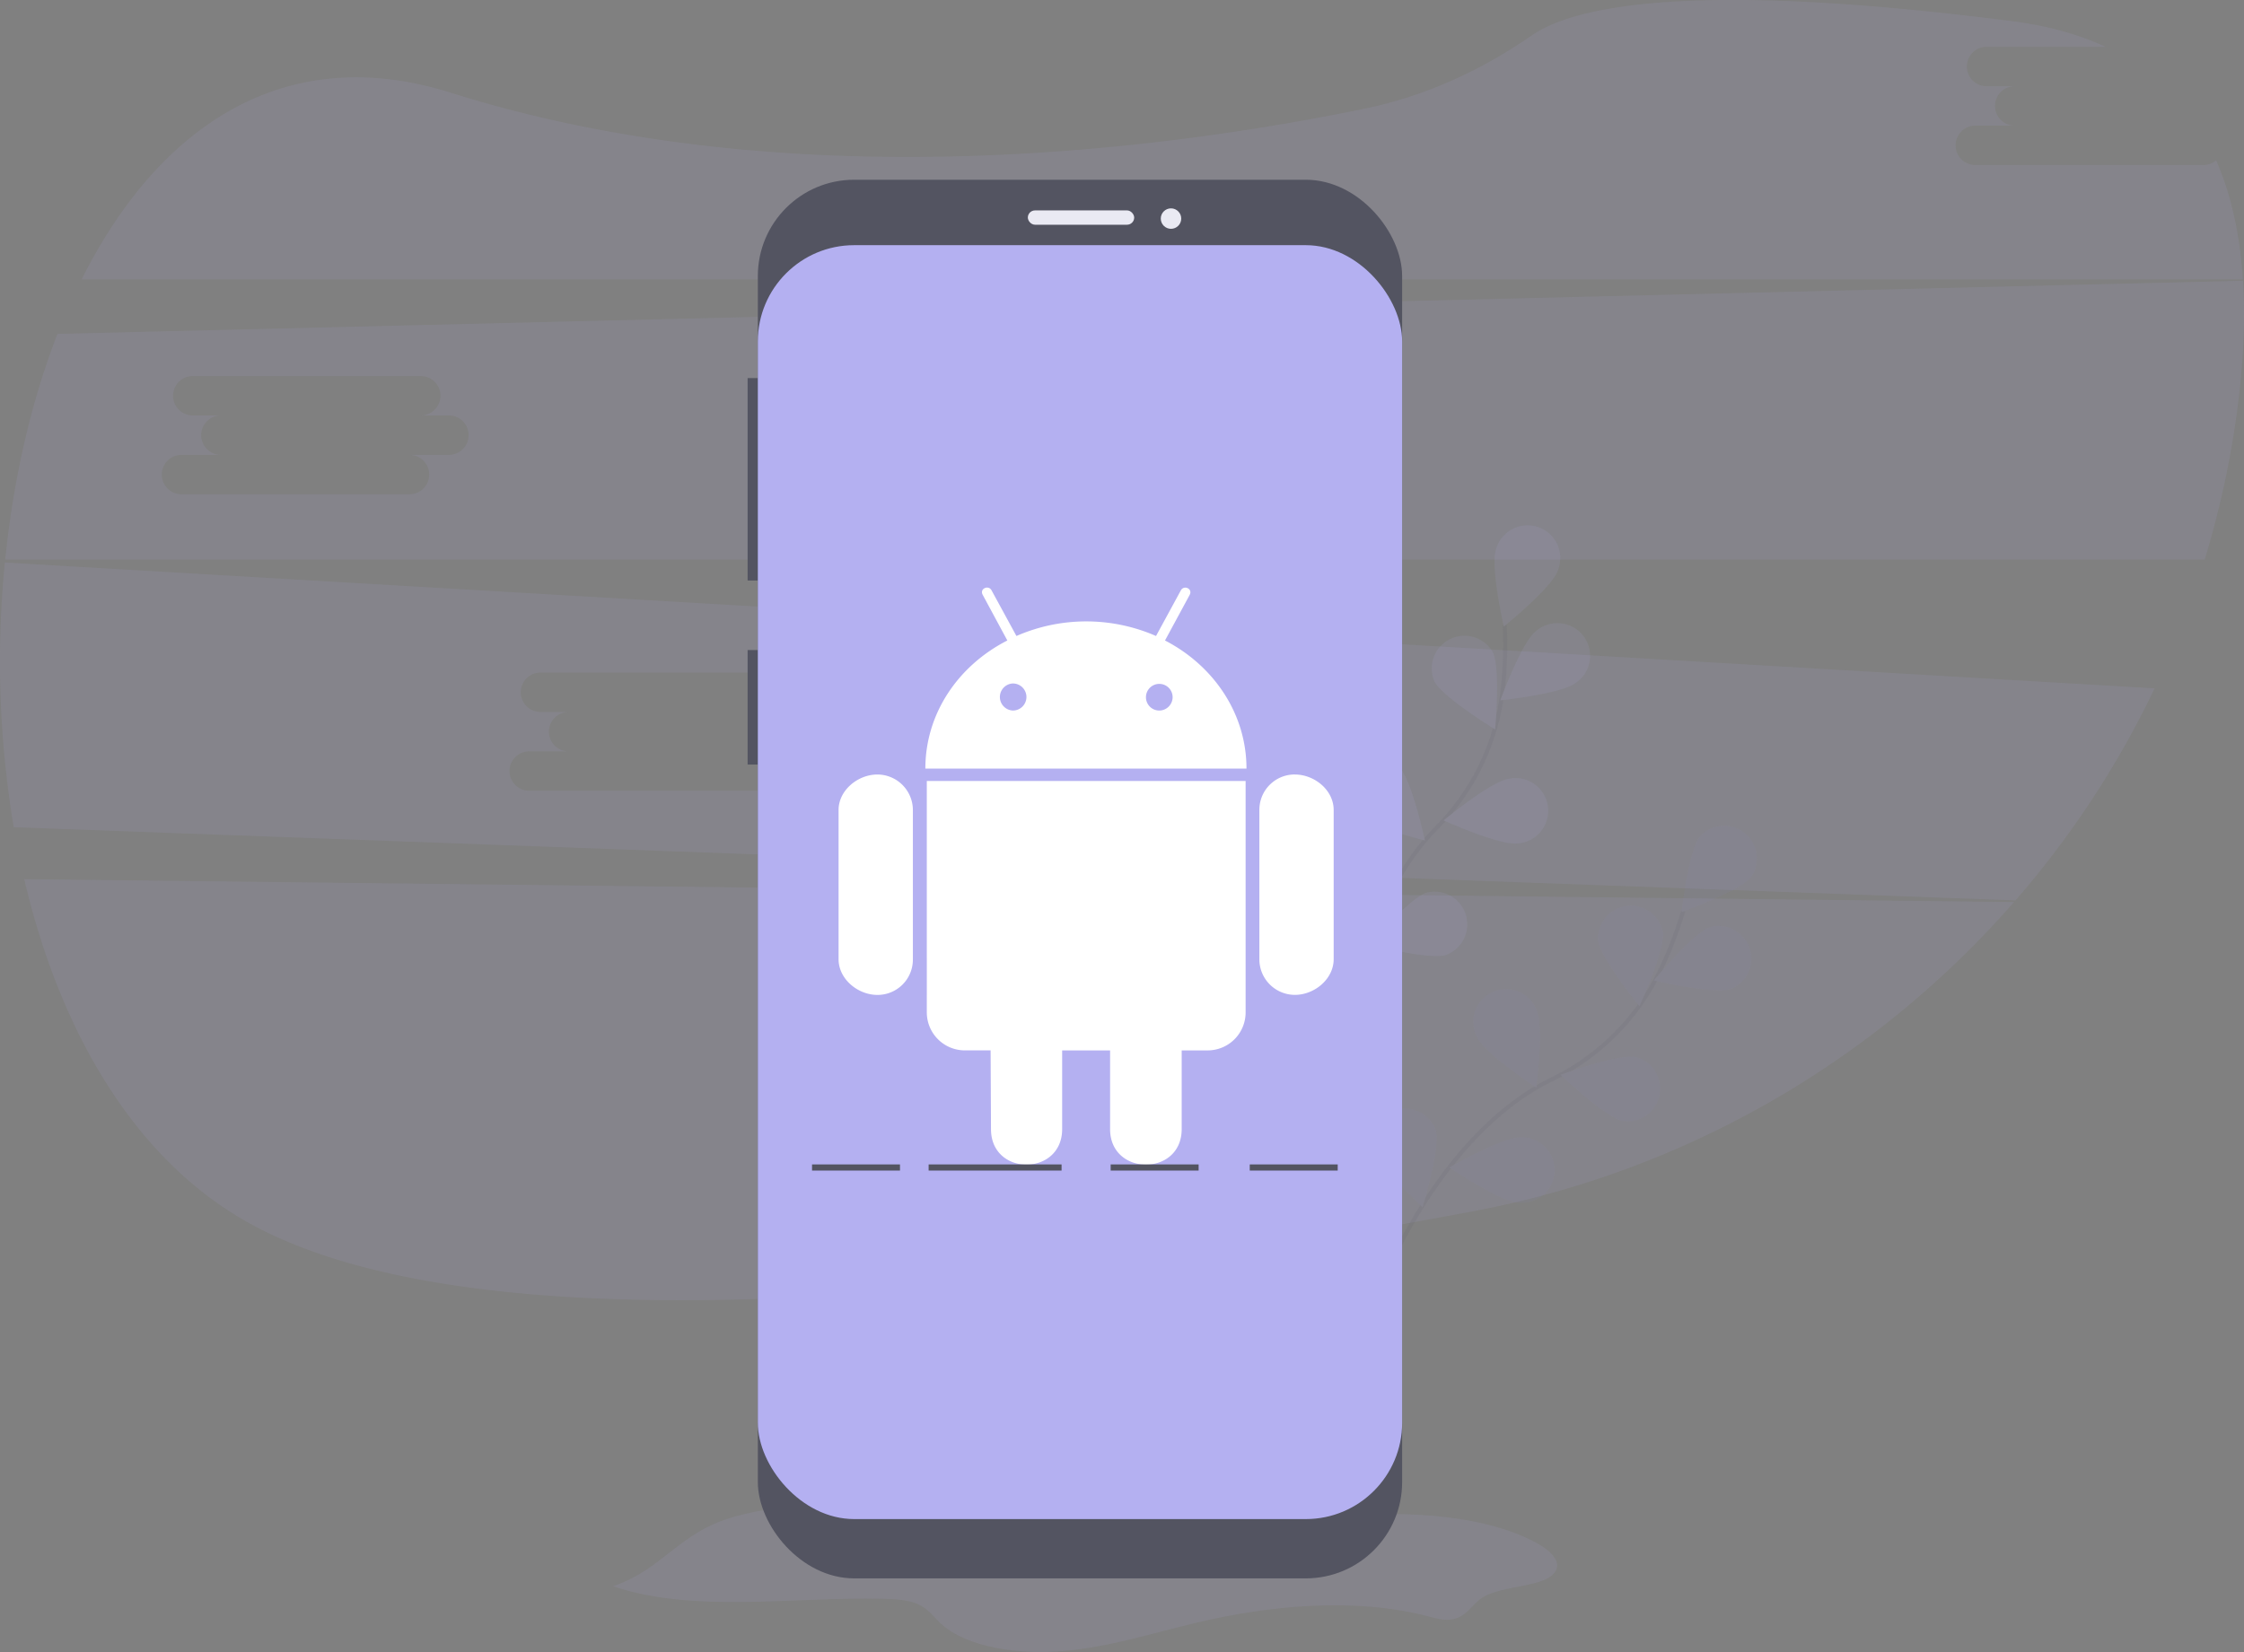 <svg data-name="Layer 1" xmlns="http://www.w3.org/2000/svg" width="1097.1" height="807.9" viewBox="0 0 1097.1 807.9" xmlns:xlink="http://www.w3.org/1999/xlink"><rect x="0" y="0" width="1097.1" height="807.9" fill="#808080" stroke="none"/><title>android</title><path d="M63.3,476c17.36,74.2,54.11,138.34,112.19,169.43,120.7,64.61,392.91,31.29,596.07-7a465.21,465.21,0,0,0,264.54-151.23Z" transform="translate(-51.45 -46.05)" fill="#b4b0f1" opacity="0.1"/><path d="M1128.65,126.76H1017.18a9.63,9.63,0,1,1,0-19.27h19.27a9.63,9.63,0,0,1,0-19.27h-13.76a9.63,9.63,0,0,1,0-19.27h58.18c-12.91-6-28-10.27-45.38-12.51-158.64-20.38-215.28-6.9-235.26,7-24.65,17.1-52.15,29.68-81.54,35.74-97.88,20.19-280.93,44.49-446.84-7.78-82.46-26-143.75,17.92-180.48,91.28H1148c-1.38-21.32-5.51-41-13.09-58.24A9.58,9.58,0,0,1,1128.65,126.76Z" transform="translate(-51.45 -46.05)" fill="#b4b0f1" opacity="0.1"/><path d="M53.84,321.15A491.06,491.06,0,0,0,58.16,450.6l978.68,35.79a460,460,0,0,0,68-103.7ZM440.92,413.5H421.65a9.63,9.63,0,1,1,0,19.27H310.18a9.63,9.63,0,1,1,0-19.27h19.27a9.63,9.63,0,0,1,0-19.27H315.69a9.63,9.63,0,0,1,0-19.27H427.16a9.63,9.63,0,1,1,0,19.27h13.76a9.63,9.63,0,0,1,0,19.27Z" transform="translate(-51.45 -46.05)" fill="#b4b0f1" opacity="0.1"/><path d="M1148.05,183.34l-1068.49,26C66.57,242.74,58,280.51,54,319.67H1129.33a456.46,456.46,0,0,0,15.53-70.33C1148.06,226.32,1149.34,204.07,1148.05,183.34ZM270.92,268.5H251.65a9.63,9.63,0,1,1,0,19.27H140.18a9.63,9.63,0,1,1,0-19.27h19.27a9.63,9.63,0,0,1,0-19.27H145.69a9.63,9.63,0,0,1,0-19.27H257.16a9.63,9.63,0,1,1,0,19.27h13.76a9.63,9.63,0,0,1,0,19.27Z" transform="translate(-51.45 -46.05)" fill="#b4b0f1" opacity="0.1"/><g opacity="0.1"><path d="M729,669.33s28.2-69.5,80.86-95.28A113.65,113.65,0,0,0,861.47,524,191.13,191.13,0,0,0,874.4,491.5" transform="translate(-51.45 -46.05)" fill="none" stroke="#535461" stroke-miterlimit="10" stroke-width="2"/><path d="M907.49,475.05c-5.49,6.9-33.9,17-33.9,17s3.42-30,8.91-36.85a16,16,0,0,1,25,19.88Z" transform="translate(-51.45 -46.05)" fill="#b4b0f1"/><path d="M897.74,529.71c-8.36,2.81-37.68-4.18-37.68-4.18s19.15-23.28,27.51-26.09a16,16,0,0,1,10.17,30.27Z" transform="translate(-51.45 -46.05)" fill="#b4b0f1"/><path d="M844.88,594.31c-8.63-1.79-30.42-22.63-30.42-22.63s28.28-10.43,36.92-8.64a16,16,0,0,1-6.5,31.26Z" transform="translate(-51.45 -46.05)" fill="#b4b0f1"/><path d="M793.88,634.19c-8.81-.31-33.81-17.16-33.81-17.16S786.19,602,795,602.28a16,16,0,1,1-1.12,31.91Z" transform="translate(-51.45 -46.05)" fill="#b4b0f1"/><path d="M832.76,506c1.13,8.75,20.22,32.07,20.22,32.07s12.57-27.4,11.45-36.15A16,16,0,0,0,832.76,506Z" transform="translate(-51.45 -46.05)" fill="#b4b0f1"/><path d="M773.7,553.39c3.69,8,28.89,24.55,28.89,24.55s3.8-29.91.11-37.91a16,16,0,1,0-29,13.37Z" transform="translate(-51.45 -46.05)" fill="#b4b0f1"/><path d="M722.62,607.33c2.28,8.52,24.33,29.08,24.33,29.08s8.8-28.83,6.51-37.35a16,16,0,0,0-30.84,8.27Z" transform="translate(-51.45 -46.05)" fill="#b4b0f1"/><path d="M907.49,475.05c-5.49,6.9-33.9,17-33.9,17s3.42-30,8.91-36.85a16,16,0,0,1,25,19.88Z" transform="translate(-51.45 -46.05)" opacity="0.25"/><path d="M897.74,529.71c-8.36,2.81-37.68-4.18-37.68-4.18s19.15-23.28,27.51-26.09a16,16,0,0,1,10.17,30.27Z" transform="translate(-51.45 -46.05)" opacity="0.25"/><path d="M844.88,594.31c-8.63-1.79-30.42-22.63-30.42-22.63s28.28-10.43,36.92-8.64a16,16,0,0,1-6.5,31.26Z" transform="translate(-51.45 -46.05)" opacity="0.25"/><path d="M793.88,634.19c-8.81-.31-33.81-17.16-33.81-17.16S786.19,602,795,602.28a16,16,0,1,1-1.12,31.91Z" transform="translate(-51.45 -46.05)" opacity="0.25"/><path d="M832.76,506c1.13,8.75,20.22,32.07,20.22,32.07s12.57-27.4,11.45-36.15A16,16,0,0,0,832.76,506Z" transform="translate(-51.45 -46.05)" opacity="0.25"/><path d="M773.7,553.39c3.69,8,28.89,24.55,28.89,24.55s3.8-29.91.11-37.91a16,16,0,1,0-29,13.37Z" transform="translate(-51.45 -46.05)" opacity="0.25"/><path d="M722.62,607.33c2.28,8.52,24.33,29.08,24.33,29.08s8.8-28.83,6.51-37.35a16,16,0,0,0-30.84,8.27Z" transform="translate(-51.45 -46.05)" opacity="0.25"/></g><g opacity="0.1"><path d="M709,567.71s3.56-74.92,44.69-116.71a113.65,113.65,0,0,0,32-64.35,191.13,191.13,0,0,0,1.43-34.92" transform="translate(-51.45 -46.05)" fill="none" stroke="#535461" stroke-miterlimit="10" stroke-width="2"/><path d="M813,325.24c-2.89,8.33-26.35,27.26-26.35,27.26s-6.7-29.39-3.81-37.72A16,16,0,1,1,813,325.24Z" transform="translate(-51.45 -46.05)" fill="#b4b0f1"/><path d="M821.88,380c-7,5.42-36.94,8.56-36.94,8.56s10.35-28.32,17.3-33.74A16,16,0,1,1,821.88,380Z" transform="translate(-51.45 -46.05)" fill="#b4b0f1"/><path d="M793.43,458.52c-8.74,1.17-36.2-11.26-36.2-11.26s23.23-19.22,32-20.39a16,16,0,1,1,4.24,31.65Z" transform="translate(-51.45 -46.05)" fill="#b4b0f1"/><path d="M758.54,513.05c-8.42,2.63-37.59-5-37.59-5s19.64-22.87,28.06-25.5a16,16,0,0,1,9.53,30.48Z" transform="translate(-51.45 -46.05)" fill="#b4b0f1"/><path d="M752.71,379.22c4,7.88,29.72,23.55,29.72,23.55s2.77-30-1.19-37.9a16,16,0,0,0-28.53,14.35Z" transform="translate(-51.45 -46.05)" fill="#b4b0f1"/><path d="M712.71,443.52c6.14,6.33,35.4,13.58,35.4,13.58s-6.33-29.47-12.47-35.8a16,16,0,0,0-22.93,22.23Z" transform="translate(-51.45 -46.05)" fill="#b4b0f1"/><path d="M682.41,511.34c5,7.28,32.6,19.37,32.6,19.37s-1.26-30.12-6.24-37.4a16,16,0,0,0-26.35,18Z" transform="translate(-51.45 -46.05)" fill="#b4b0f1"/></g><path d="M351.19,821.81c39.32,13.22,87.29,5.18,131.9,6.11,6.11.13,12.57.51,17.47,2.79s7.31,6,10.67,9.15c12.5,11.79,38.11,15.58,60.5,13.58s42.92-8.62,64-13.66c36.52-8.72,78.27-12.68,114.29-3.18,3.31.87,6.79,1.87,10.33,1.53,7.9-.78,10.25-7.1,15.77-10.71,10-6.52,31.63-4.75,36-13.34,2.57-5-3.34-10.2-9.77-13.64-24.62-13.16-59.84-15.33-92.06-13.3s-63.9,7.63-96.29,7.65c-40.35,0-79.34-8.59-119.3-12.11-27.68-2.44-57.89-2.14-83.84,5C382.81,795.5,376.61,812.94,351.19,821.81Z" transform="translate(-51.45 -46.05)" fill="#b4b0f1" opacity="0.1"/><rect x="365.51" y="184.9" width="7" height="99" fill="#535461"/><rect x="365.51" y="317.9" width="7" height="56" fill="#535461"/><rect x="370.51" y="87.9" width="315" height="684" rx="47.1" ry="47.1" fill="#535461"/><rect x="370.51" y="119.9" width="315" height="623" rx="47.1" ry="47.1" fill="#b4b0f1"/><rect x="502.51" y="102.9" width="52" height="7" rx="3.5" ry="3.5" fill="#eaeaf3"/><circle cx="572.51" cy="106.9" r="5" fill="#eaeaf3"/><path d="M497.76,442.15v73a17.27,17.27,0,0,1-17.33,17.46c-9.64,0-19-7.81-19-17.46v-73c0-9.52,9.33-17.33,19-17.33A17.4,17.4,0,0,1,497.76,442.15Zm6.81,98.94a18.61,18.61,0,0,0,18.65,18.65h12.54l.19,38.51c0,23.25,34.79,23.07,34.79,0V559.75h23.44v38.51c0,23.13,35,23.19,35,0V559.75h12.73a18.59,18.59,0,0,0,18.53-18.65V428H504.57ZM660.86,421.92h-157c0-27,16.13-50.42,40.08-62.64l-12-22.25c-1.76-3.09,2.71-5,4.22-2.39l12.23,22.44a85.14,85.14,0,0,1,68.25,0l12.16-22.37c1.58-2.71,6-.69,4.22,2.39l-12,22.18C644.73,371.5,660.86,394.95,660.86,421.92Zm-107.58-35a6.62,6.62,0,0,0-6.62-6.62,6.62,6.62,0,0,0,0,13.23A6.62,6.62,0,0,0,553.28,386.94Zm71.47,0a6.52,6.52,0,1,0-6.43,6.62A6.58,6.58,0,0,0,624.75,386.94Zm59.74,37.88a17.28,17.28,0,0,0-17.33,17.33v73a17.39,17.39,0,0,0,17.33,17.46c9.71,0,19-7.81,19-17.46v-73C703.46,432.45,694.13,424.82,684.49,424.82Z" transform="translate(-51.45 -46.05)" fill="#fff"/><rect x="454.01" y="569.46" width="65" height="3" fill="#535461"/><rect x="543.01" y="569.46" width="43" height="3" fill="#535461"/><rect x="397.01" y="569.46" width="43" height="3" fill="#535461"/><rect x="611.01" y="569.46" width="43" height="3" fill="#535461"/></svg>